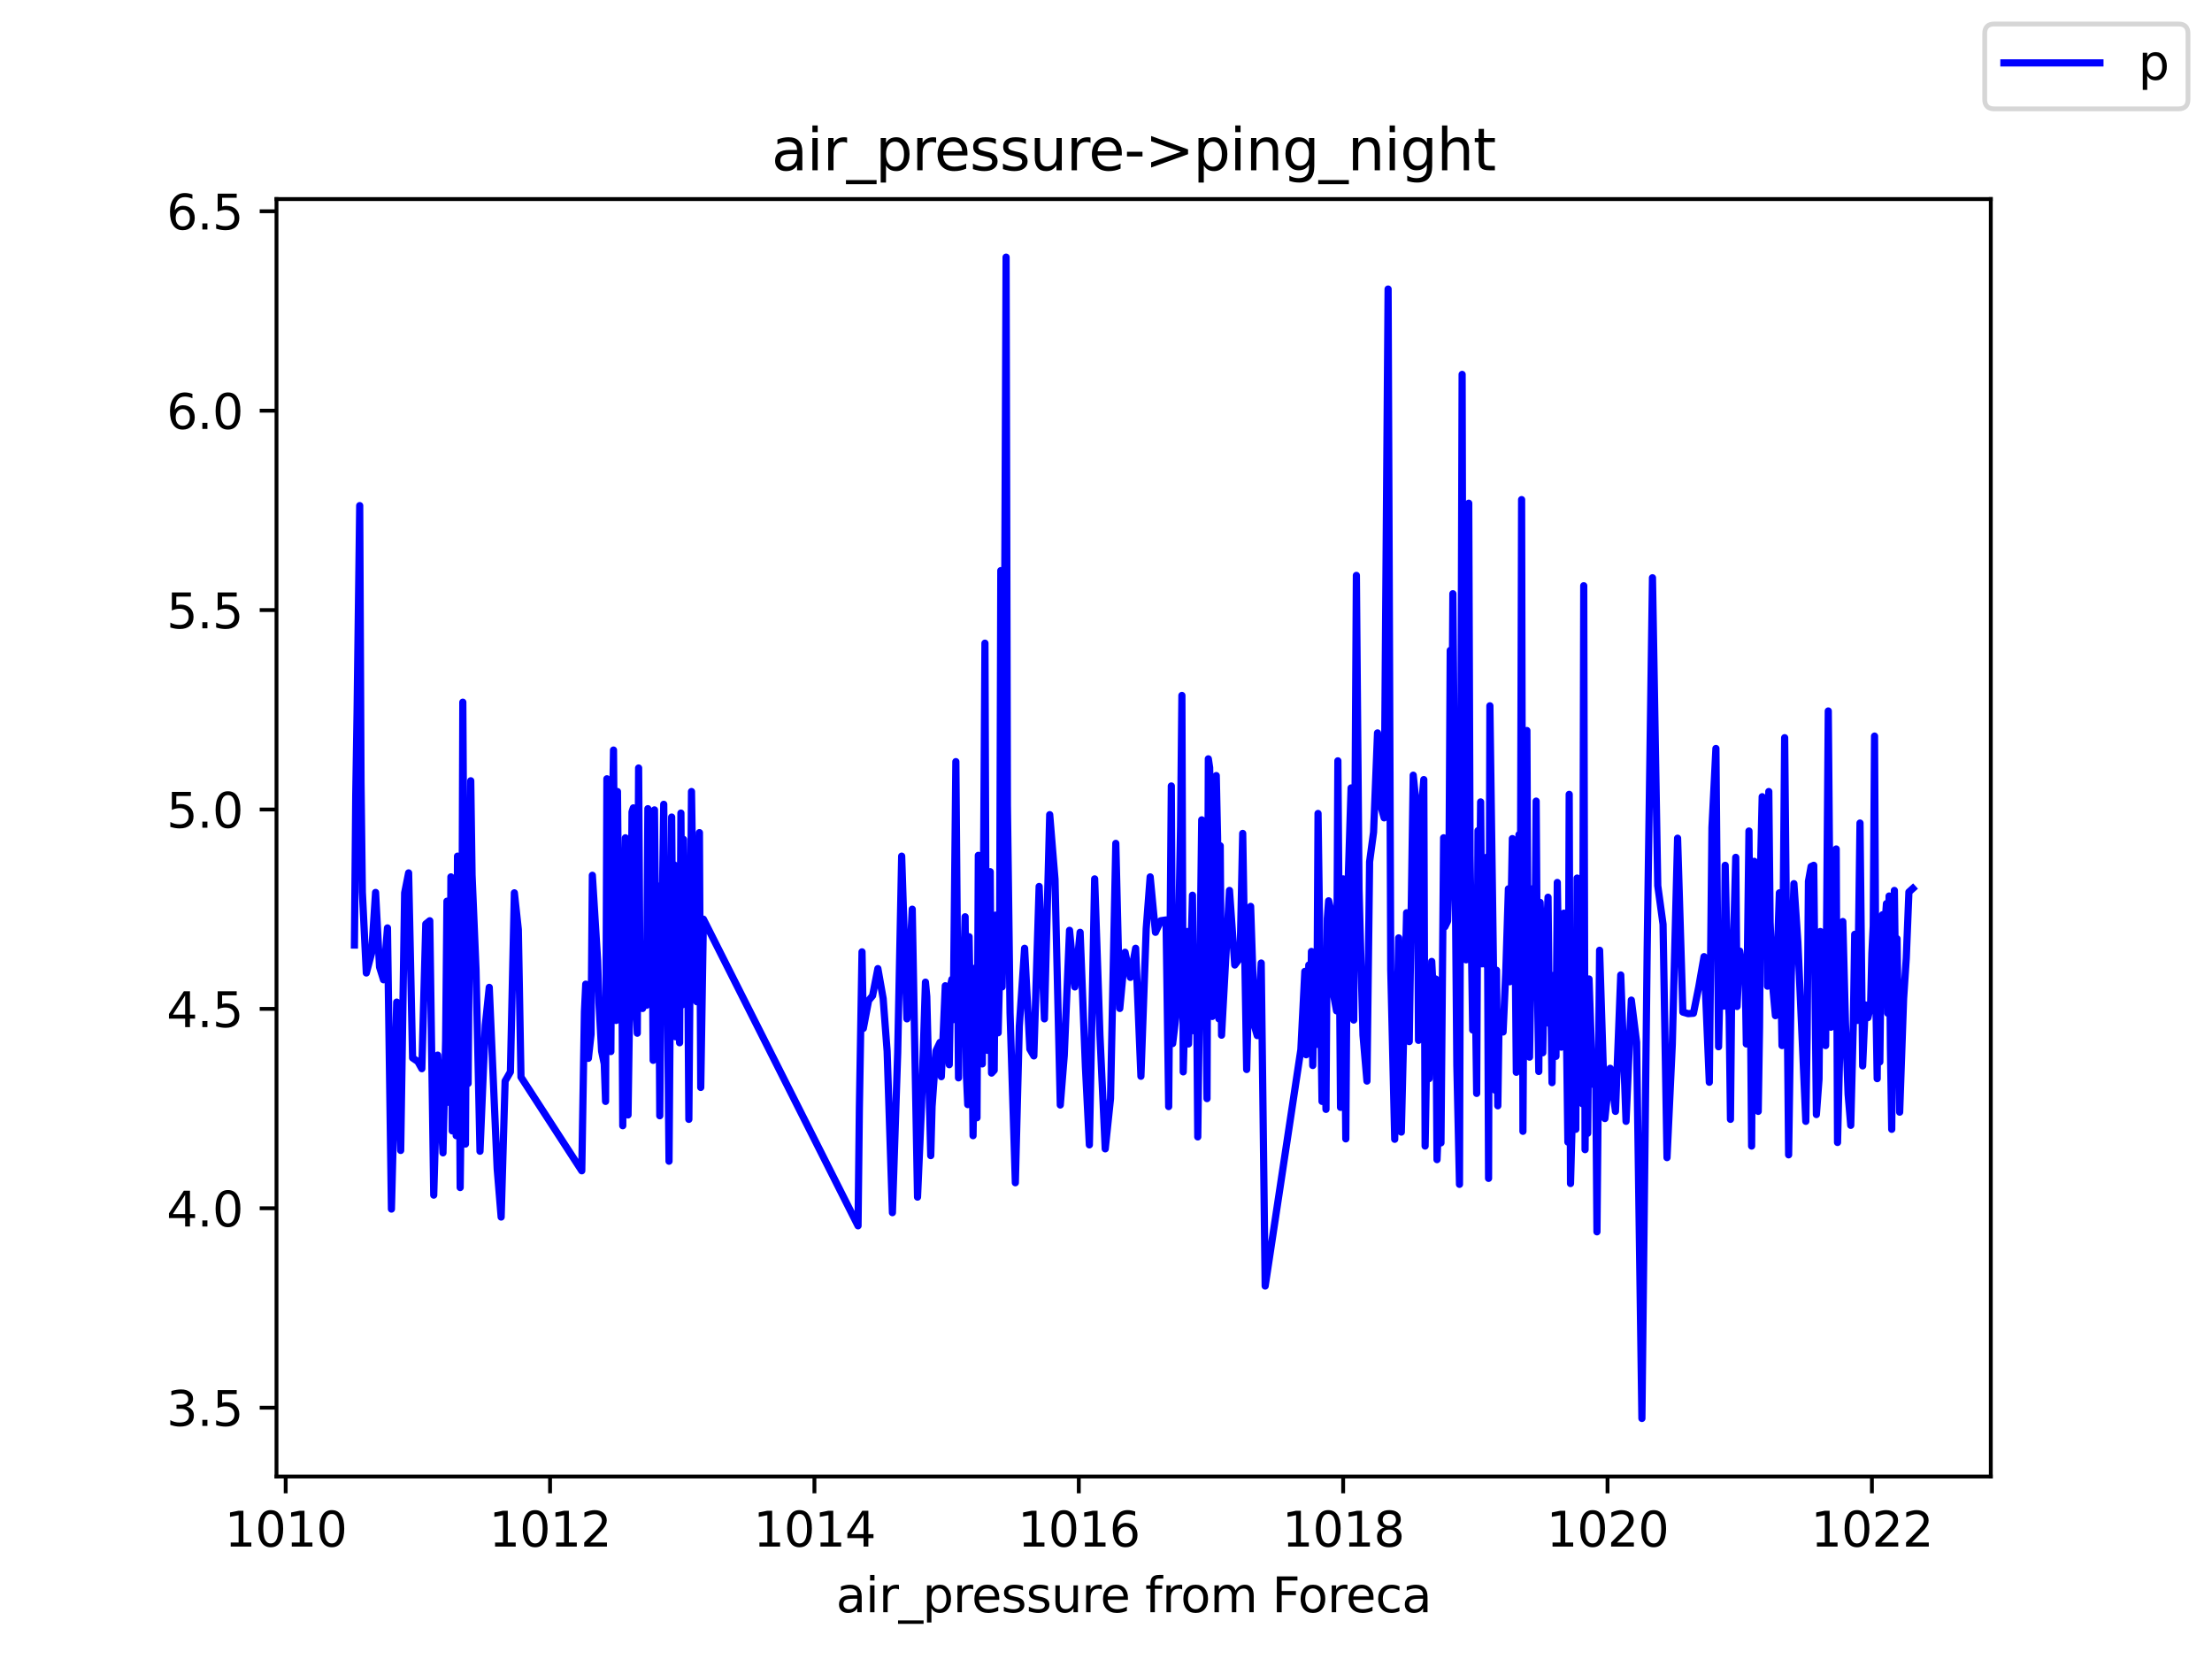 <?xml version="1.0" encoding="utf-8" standalone="no"?>
<!DOCTYPE svg PUBLIC "-//W3C//DTD SVG 1.1//EN"
  "http://www.w3.org/Graphics/SVG/1.1/DTD/svg11.dtd">
<svg height="345.6pt" version="1.1" viewBox="0 0 460.8 345.6" width="460.8pt" xmlns="http://www.w3.org/2000/svg" xmlns:xlink="http://www.w3.org/1999/xlink">
 <defs>
  <style type="text/css">*{stroke-linecap:butt;stroke-linejoin:round;}</style>
 </defs>
 <g id="figure_1">
  <g id="patch_1">
   <path d="M 0 345.6 
L 460.8 345.6 
L 460.8 0 
L 0 0 
z
" style="fill:#ffffff;"/>
  </g>
  <g id="axes_1">
   <g id="patch_2">
    <path d="M 57.6 307.584 
L 414.72 307.584 
L 414.72 41.472 
L 57.6 41.472 
z
" style="fill:#ffffff;"/>
   </g>
   <g id="matplotlib.axis_1">
    <g id="xtick_1">
     <g id="line2d_1">
      <defs>
       <path d="M 0 0 
L 0 3.5 
" id="maa4449df90" style="stroke:#000000;stroke-width:0.8;"/>
      </defs>
      <g>
       <use style="stroke:#000000;stroke-width:0.8;" x="59.514" xlink:href="#maa4449df90" y="307.584"/>
      </g>
     </g>
     <g id="text_1">
      <!-- 1010 -->
      <g transform="translate(46.789 322.182)scale(0.1 -0.1)">
       <defs>
        <path d="M 794 531 
L 1825 531 
L 1825 4091 
L 703 3866 
L 703 4441 
L 1819 4666 
L 2450 4666 
L 2450 531 
L 3481 531 
L 3481 0 
L 794 0 
L 794 531 
z
" id="DejaVuSans-31" transform="scale(0.016)"/>
        <path d="M 2034 4250 
Q 1547 4250 1301 3770 
Q 1056 3291 1056 2328 
Q 1056 1369 1301 889 
Q 1547 409 2034 409 
Q 2525 409 2770 889 
Q 3016 1369 3016 2328 
Q 3016 3291 2770 3770 
Q 2525 4250 2034 4250 
z
M 2034 4750 
Q 2819 4750 3233 4129 
Q 3647 3509 3647 2328 
Q 3647 1150 3233 529 
Q 2819 -91 2034 -91 
Q 1250 -91 836 529 
Q 422 1150 422 2328 
Q 422 3509 836 4129 
Q 1250 4750 2034 4750 
z
" id="DejaVuSans-30" transform="scale(0.016)"/>
       </defs>
       <use xlink:href="#DejaVuSans-31"/>
       <use x="63.623" xlink:href="#DejaVuSans-30"/>
       <use x="127.246" xlink:href="#DejaVuSans-31"/>
       <use x="190.869" xlink:href="#DejaVuSans-30"/>
      </g>
     </g>
    </g>
    <g id="xtick_2">
     <g id="line2d_2">
      <g>
       <use style="stroke:#000000;stroke-width:0.8;" x="114.587" xlink:href="#maa4449df90" y="307.584"/>
      </g>
     </g>
     <g id="text_2">
      <!-- 1012 -->
      <g transform="translate(101.862 322.182)scale(0.1 -0.1)">
       <defs>
        <path d="M 1228 531 
L 3431 531 
L 3431 0 
L 469 0 
L 469 531 
Q 828 903 1448 1529 
Q 2069 2156 2228 2338 
Q 2531 2678 2651 2914 
Q 2772 3150 2772 3378 
Q 2772 3750 2511 3984 
Q 2250 4219 1831 4219 
Q 1534 4219 1204 4116 
Q 875 4013 500 3803 
L 500 4441 
Q 881 4594 1212 4672 
Q 1544 4750 1819 4750 
Q 2544 4750 2975 4387 
Q 3406 4025 3406 3419 
Q 3406 3131 3298 2873 
Q 3191 2616 2906 2266 
Q 2828 2175 2409 1742 
Q 1991 1309 1228 531 
z
" id="DejaVuSans-32" transform="scale(0.016)"/>
       </defs>
       <use xlink:href="#DejaVuSans-31"/>
       <use x="63.623" xlink:href="#DejaVuSans-30"/>
       <use x="127.246" xlink:href="#DejaVuSans-31"/>
       <use x="190.869" xlink:href="#DejaVuSans-32"/>
      </g>
     </g>
    </g>
    <g id="xtick_3">
     <g id="line2d_3">
      <g>
       <use style="stroke:#000000;stroke-width:0.8;" x="169.66" xlink:href="#maa4449df90" y="307.584"/>
      </g>
     </g>
     <g id="text_3">
      <!-- 1014 -->
      <g transform="translate(156.935 322.182)scale(0.1 -0.1)">
       <defs>
        <path d="M 2419 4116 
L 825 1625 
L 2419 1625 
L 2419 4116 
z
M 2253 4666 
L 3047 4666 
L 3047 1625 
L 3713 1625 
L 3713 1100 
L 3047 1100 
L 3047 0 
L 2419 0 
L 2419 1100 
L 313 1100 
L 313 1709 
L 2253 4666 
z
" id="DejaVuSans-34" transform="scale(0.016)"/>
       </defs>
       <use xlink:href="#DejaVuSans-31"/>
       <use x="63.623" xlink:href="#DejaVuSans-30"/>
       <use x="127.246" xlink:href="#DejaVuSans-31"/>
       <use x="190.869" xlink:href="#DejaVuSans-34"/>
      </g>
     </g>
    </g>
    <g id="xtick_4">
     <g id="line2d_4">
      <g>
       <use style="stroke:#000000;stroke-width:0.8;" x="224.732" xlink:href="#maa4449df90" y="307.584"/>
      </g>
     </g>
     <g id="text_4">
      <!-- 1016 -->
      <g transform="translate(212.007 322.182)scale(0.1 -0.1)">
       <defs>
        <path d="M 2113 2584 
Q 1688 2584 1439 2293 
Q 1191 2003 1191 1497 
Q 1191 994 1439 701 
Q 1688 409 2113 409 
Q 2538 409 2786 701 
Q 3034 994 3034 1497 
Q 3034 2003 2786 2293 
Q 2538 2584 2113 2584 
z
M 3366 4563 
L 3366 3988 
Q 3128 4100 2886 4159 
Q 2644 4219 2406 4219 
Q 1781 4219 1451 3797 
Q 1122 3375 1075 2522 
Q 1259 2794 1537 2939 
Q 1816 3084 2150 3084 
Q 2853 3084 3261 2657 
Q 3669 2231 3669 1497 
Q 3669 778 3244 343 
Q 2819 -91 2113 -91 
Q 1303 -91 875 529 
Q 447 1150 447 2328 
Q 447 3434 972 4092 
Q 1497 4750 2381 4750 
Q 2619 4750 2861 4703 
Q 3103 4656 3366 4563 
z
" id="DejaVuSans-36" transform="scale(0.016)"/>
       </defs>
       <use xlink:href="#DejaVuSans-31"/>
       <use x="63.623" xlink:href="#DejaVuSans-30"/>
       <use x="127.246" xlink:href="#DejaVuSans-31"/>
       <use x="190.869" xlink:href="#DejaVuSans-36"/>
      </g>
     </g>
    </g>
    <g id="xtick_5">
     <g id="line2d_5">
      <g>
       <use style="stroke:#000000;stroke-width:0.8;" x="279.805" xlink:href="#maa4449df90" y="307.584"/>
      </g>
     </g>
     <g id="text_5">
      <!-- 1018 -->
      <g transform="translate(267.08 322.182)scale(0.1 -0.1)">
       <defs>
        <path d="M 2034 2216 
Q 1584 2216 1326 1975 
Q 1069 1734 1069 1313 
Q 1069 891 1326 650 
Q 1584 409 2034 409 
Q 2484 409 2743 651 
Q 3003 894 3003 1313 
Q 3003 1734 2745 1975 
Q 2488 2216 2034 2216 
z
M 1403 2484 
Q 997 2584 770 2862 
Q 544 3141 544 3541 
Q 544 4100 942 4425 
Q 1341 4750 2034 4750 
Q 2731 4750 3128 4425 
Q 3525 4100 3525 3541 
Q 3525 3141 3298 2862 
Q 3072 2584 2669 2484 
Q 3125 2378 3379 2068 
Q 3634 1759 3634 1313 
Q 3634 634 3220 271 
Q 2806 -91 2034 -91 
Q 1263 -91 848 271 
Q 434 634 434 1313 
Q 434 1759 690 2068 
Q 947 2378 1403 2484 
z
M 1172 3481 
Q 1172 3119 1398 2916 
Q 1625 2713 2034 2713 
Q 2441 2713 2670 2916 
Q 2900 3119 2900 3481 
Q 2900 3844 2670 4047 
Q 2441 4250 2034 4250 
Q 1625 4250 1398 4047 
Q 1172 3844 1172 3481 
z
" id="DejaVuSans-38" transform="scale(0.016)"/>
       </defs>
       <use xlink:href="#DejaVuSans-31"/>
       <use x="63.623" xlink:href="#DejaVuSans-30"/>
       <use x="127.246" xlink:href="#DejaVuSans-31"/>
       <use x="190.869" xlink:href="#DejaVuSans-38"/>
      </g>
     </g>
    </g>
    <g id="xtick_6">
     <g id="line2d_6">
      <g>
       <use style="stroke:#000000;stroke-width:0.8;" x="334.878" xlink:href="#maa4449df90" y="307.584"/>
      </g>
     </g>
     <g id="text_6">
      <!-- 1020 -->
      <g transform="translate(322.153 322.182)scale(0.1 -0.1)">
       <use xlink:href="#DejaVuSans-31"/>
       <use x="63.623" xlink:href="#DejaVuSans-30"/>
       <use x="127.246" xlink:href="#DejaVuSans-32"/>
       <use x="190.869" xlink:href="#DejaVuSans-30"/>
      </g>
     </g>
    </g>
    <g id="xtick_7">
     <g id="line2d_7">
      <g>
       <use style="stroke:#000000;stroke-width:0.8;" x="389.951" xlink:href="#maa4449df90" y="307.584"/>
      </g>
     </g>
     <g id="text_7">
      <!-- 1022 -->
      <g transform="translate(377.226 322.182)scale(0.1 -0.1)">
       <use xlink:href="#DejaVuSans-31"/>
       <use x="63.623" xlink:href="#DejaVuSans-30"/>
       <use x="127.246" xlink:href="#DejaVuSans-32"/>
       <use x="190.869" xlink:href="#DejaVuSans-32"/>
      </g>
     </g>
    </g>
    <g id="text_8">
     <!-- air_pressure from Foreca -->
     <g transform="translate(174.162 335.861)scale(0.1 -0.1)">
      <defs>
       <path d="M 2194 1759 
Q 1497 1759 1228 1600 
Q 959 1441 959 1056 
Q 959 750 1161 570 
Q 1363 391 1709 391 
Q 2188 391 2477 730 
Q 2766 1069 2766 1631 
L 2766 1759 
L 2194 1759 
z
M 3341 1997 
L 3341 0 
L 2766 0 
L 2766 531 
Q 2569 213 2275 61 
Q 1981 -91 1556 -91 
Q 1019 -91 701 211 
Q 384 513 384 1019 
Q 384 1609 779 1909 
Q 1175 2209 1959 2209 
L 2766 2209 
L 2766 2266 
Q 2766 2663 2505 2880 
Q 2244 3097 1772 3097 
Q 1472 3097 1187 3025 
Q 903 2953 641 2809 
L 641 3341 
Q 956 3463 1253 3523 
Q 1550 3584 1831 3584 
Q 2591 3584 2966 3190 
Q 3341 2797 3341 1997 
z
" id="DejaVuSans-61" transform="scale(0.016)"/>
       <path d="M 603 3500 
L 1178 3500 
L 1178 0 
L 603 0 
L 603 3500 
z
M 603 4863 
L 1178 4863 
L 1178 4134 
L 603 4134 
L 603 4863 
z
" id="DejaVuSans-69" transform="scale(0.016)"/>
       <path d="M 2631 2963 
Q 2534 3019 2420 3045 
Q 2306 3072 2169 3072 
Q 1681 3072 1420 2755 
Q 1159 2438 1159 1844 
L 1159 0 
L 581 0 
L 581 3500 
L 1159 3500 
L 1159 2956 
Q 1341 3275 1631 3429 
Q 1922 3584 2338 3584 
Q 2397 3584 2469 3576 
Q 2541 3569 2628 3553 
L 2631 2963 
z
" id="DejaVuSans-72" transform="scale(0.016)"/>
       <path d="M 3263 -1063 
L 3263 -1509 
L -63 -1509 
L -63 -1063 
L 3263 -1063 
z
" id="DejaVuSans-5f" transform="scale(0.016)"/>
       <path d="M 1159 525 
L 1159 -1331 
L 581 -1331 
L 581 3500 
L 1159 3500 
L 1159 2969 
Q 1341 3281 1617 3432 
Q 1894 3584 2278 3584 
Q 2916 3584 3314 3078 
Q 3713 2572 3713 1747 
Q 3713 922 3314 415 
Q 2916 -91 2278 -91 
Q 1894 -91 1617 61 
Q 1341 213 1159 525 
z
M 3116 1747 
Q 3116 2381 2855 2742 
Q 2594 3103 2138 3103 
Q 1681 3103 1420 2742 
Q 1159 2381 1159 1747 
Q 1159 1113 1420 752 
Q 1681 391 2138 391 
Q 2594 391 2855 752 
Q 3116 1113 3116 1747 
z
" id="DejaVuSans-70" transform="scale(0.016)"/>
       <path d="M 3597 1894 
L 3597 1613 
L 953 1613 
Q 991 1019 1311 708 
Q 1631 397 2203 397 
Q 2534 397 2845 478 
Q 3156 559 3463 722 
L 3463 178 
Q 3153 47 2828 -22 
Q 2503 -91 2169 -91 
Q 1331 -91 842 396 
Q 353 884 353 1716 
Q 353 2575 817 3079 
Q 1281 3584 2069 3584 
Q 2775 3584 3186 3129 
Q 3597 2675 3597 1894 
z
M 3022 2063 
Q 3016 2534 2758 2815 
Q 2500 3097 2075 3097 
Q 1594 3097 1305 2825 
Q 1016 2553 972 2059 
L 3022 2063 
z
" id="DejaVuSans-65" transform="scale(0.016)"/>
       <path d="M 2834 3397 
L 2834 2853 
Q 2591 2978 2328 3040 
Q 2066 3103 1784 3103 
Q 1356 3103 1142 2972 
Q 928 2841 928 2578 
Q 928 2378 1081 2264 
Q 1234 2150 1697 2047 
L 1894 2003 
Q 2506 1872 2764 1633 
Q 3022 1394 3022 966 
Q 3022 478 2636 193 
Q 2250 -91 1575 -91 
Q 1294 -91 989 -36 
Q 684 19 347 128 
L 347 722 
Q 666 556 975 473 
Q 1284 391 1588 391 
Q 1994 391 2212 530 
Q 2431 669 2431 922 
Q 2431 1156 2273 1281 
Q 2116 1406 1581 1522 
L 1381 1569 
Q 847 1681 609 1914 
Q 372 2147 372 2553 
Q 372 3047 722 3315 
Q 1072 3584 1716 3584 
Q 2034 3584 2315 3537 
Q 2597 3491 2834 3397 
z
" id="DejaVuSans-73" transform="scale(0.016)"/>
       <path d="M 544 1381 
L 544 3500 
L 1119 3500 
L 1119 1403 
Q 1119 906 1312 657 
Q 1506 409 1894 409 
Q 2359 409 2629 706 
Q 2900 1003 2900 1516 
L 2900 3500 
L 3475 3500 
L 3475 0 
L 2900 0 
L 2900 538 
Q 2691 219 2414 64 
Q 2138 -91 1772 -91 
Q 1169 -91 856 284 
Q 544 659 544 1381 
z
M 1991 3584 
L 1991 3584 
z
" id="DejaVuSans-75" transform="scale(0.016)"/>
       <path id="DejaVuSans-20" transform="scale(0.016)"/>
       <path d="M 2375 4863 
L 2375 4384 
L 1825 4384 
Q 1516 4384 1395 4259 
Q 1275 4134 1275 3809 
L 1275 3500 
L 2222 3500 
L 2222 3053 
L 1275 3053 
L 1275 0 
L 697 0 
L 697 3053 
L 147 3053 
L 147 3500 
L 697 3500 
L 697 3744 
Q 697 4328 969 4595 
Q 1241 4863 1831 4863 
L 2375 4863 
z
" id="DejaVuSans-66" transform="scale(0.016)"/>
       <path d="M 1959 3097 
Q 1497 3097 1228 2736 
Q 959 2375 959 1747 
Q 959 1119 1226 758 
Q 1494 397 1959 397 
Q 2419 397 2687 759 
Q 2956 1122 2956 1747 
Q 2956 2369 2687 2733 
Q 2419 3097 1959 3097 
z
M 1959 3584 
Q 2709 3584 3137 3096 
Q 3566 2609 3566 1747 
Q 3566 888 3137 398 
Q 2709 -91 1959 -91 
Q 1206 -91 779 398 
Q 353 888 353 1747 
Q 353 2609 779 3096 
Q 1206 3584 1959 3584 
z
" id="DejaVuSans-6f" transform="scale(0.016)"/>
       <path d="M 3328 2828 
Q 3544 3216 3844 3400 
Q 4144 3584 4550 3584 
Q 5097 3584 5394 3201 
Q 5691 2819 5691 2113 
L 5691 0 
L 5113 0 
L 5113 2094 
Q 5113 2597 4934 2840 
Q 4756 3084 4391 3084 
Q 3944 3084 3684 2787 
Q 3425 2491 3425 1978 
L 3425 0 
L 2847 0 
L 2847 2094 
Q 2847 2600 2669 2842 
Q 2491 3084 2119 3084 
Q 1678 3084 1418 2786 
Q 1159 2488 1159 1978 
L 1159 0 
L 581 0 
L 581 3500 
L 1159 3500 
L 1159 2956 
Q 1356 3278 1631 3431 
Q 1906 3584 2284 3584 
Q 2666 3584 2933 3390 
Q 3200 3197 3328 2828 
z
" id="DejaVuSans-6d" transform="scale(0.016)"/>
       <path d="M 628 4666 
L 3309 4666 
L 3309 4134 
L 1259 4134 
L 1259 2759 
L 3109 2759 
L 3109 2228 
L 1259 2228 
L 1259 0 
L 628 0 
L 628 4666 
z
" id="DejaVuSans-46" transform="scale(0.016)"/>
       <path d="M 3122 3366 
L 3122 2828 
Q 2878 2963 2633 3030 
Q 2388 3097 2138 3097 
Q 1578 3097 1268 2742 
Q 959 2388 959 1747 
Q 959 1106 1268 751 
Q 1578 397 2138 397 
Q 2388 397 2633 464 
Q 2878 531 3122 666 
L 3122 134 
Q 2881 22 2623 -34 
Q 2366 -91 2075 -91 
Q 1284 -91 818 406 
Q 353 903 353 1747 
Q 353 2603 823 3093 
Q 1294 3584 2113 3584 
Q 2378 3584 2631 3529 
Q 2884 3475 3122 3366 
z
" id="DejaVuSans-63" transform="scale(0.016)"/>
      </defs>
      <use xlink:href="#DejaVuSans-61"/>
      <use x="61.279" xlink:href="#DejaVuSans-69"/>
      <use x="89.062" xlink:href="#DejaVuSans-72"/>
      <use x="130.176" xlink:href="#DejaVuSans-5f"/>
      <use x="180.176" xlink:href="#DejaVuSans-70"/>
      <use x="243.652" xlink:href="#DejaVuSans-72"/>
      <use x="282.516" xlink:href="#DejaVuSans-65"/>
      <use x="344.039" xlink:href="#DejaVuSans-73"/>
      <use x="396.139" xlink:href="#DejaVuSans-73"/>
      <use x="448.238" xlink:href="#DejaVuSans-75"/>
      <use x="511.617" xlink:href="#DejaVuSans-72"/>
      <use x="550.48" xlink:href="#DejaVuSans-65"/>
      <use x="612.004" xlink:href="#DejaVuSans-20"/>
      <use x="643.791" xlink:href="#DejaVuSans-66"/>
      <use x="678.996" xlink:href="#DejaVuSans-72"/>
      <use x="717.859" xlink:href="#DejaVuSans-6f"/>
      <use x="779.041" xlink:href="#DejaVuSans-6d"/>
      <use x="876.453" xlink:href="#DejaVuSans-20"/>
      <use x="908.24" xlink:href="#DejaVuSans-46"/>
      <use x="962.135" xlink:href="#DejaVuSans-6f"/>
      <use x="1023.316" xlink:href="#DejaVuSans-72"/>
      <use x="1062.18" xlink:href="#DejaVuSans-65"/>
      <use x="1123.703" xlink:href="#DejaVuSans-63"/>
      <use x="1178.684" xlink:href="#DejaVuSans-61"/>
     </g>
    </g>
   </g>
   <g id="matplotlib.axis_2">
    <g id="ytick_1">
     <g id="line2d_8">
      <defs>
       <path d="M 0 0 
L -3.5 0 
" id="m2362210024" style="stroke:#000000;stroke-width:0.8;"/>
      </defs>
      <g>
       <use style="stroke:#000000;stroke-width:0.8;" x="57.6" xlink:href="#m2362210024" y="293.245"/>
      </g>
     </g>
     <g id="text_9">
      <!-- 3.5 -->
      <g transform="translate(34.697 297.044)scale(0.1 -0.1)">
       <defs>
        <path d="M 2597 2516 
Q 3050 2419 3304 2112 
Q 3559 1806 3559 1356 
Q 3559 666 3084 287 
Q 2609 -91 1734 -91 
Q 1441 -91 1130 -33 
Q 819 25 488 141 
L 488 750 
Q 750 597 1062 519 
Q 1375 441 1716 441 
Q 2309 441 2620 675 
Q 2931 909 2931 1356 
Q 2931 1769 2642 2001 
Q 2353 2234 1838 2234 
L 1294 2234 
L 1294 2753 
L 1863 2753 
Q 2328 2753 2575 2939 
Q 2822 3125 2822 3475 
Q 2822 3834 2567 4026 
Q 2313 4219 1838 4219 
Q 1578 4219 1281 4162 
Q 984 4106 628 3988 
L 628 4550 
Q 988 4650 1302 4700 
Q 1616 4750 1894 4750 
Q 2613 4750 3031 4423 
Q 3450 4097 3450 3541 
Q 3450 3153 3228 2886 
Q 3006 2619 2597 2516 
z
" id="DejaVuSans-33" transform="scale(0.016)"/>
        <path d="M 684 794 
L 1344 794 
L 1344 0 
L 684 0 
L 684 794 
z
" id="DejaVuSans-2e" transform="scale(0.016)"/>
        <path d="M 691 4666 
L 3169 4666 
L 3169 4134 
L 1269 4134 
L 1269 2991 
Q 1406 3038 1543 3061 
Q 1681 3084 1819 3084 
Q 2600 3084 3056 2656 
Q 3513 2228 3513 1497 
Q 3513 744 3044 326 
Q 2575 -91 1722 -91 
Q 1428 -91 1123 -41 
Q 819 9 494 109 
L 494 744 
Q 775 591 1075 516 
Q 1375 441 1709 441 
Q 2250 441 2565 725 
Q 2881 1009 2881 1497 
Q 2881 1984 2565 2268 
Q 2250 2553 1709 2553 
Q 1456 2553 1204 2497 
Q 953 2441 691 2322 
L 691 4666 
z
" id="DejaVuSans-35" transform="scale(0.016)"/>
       </defs>
       <use xlink:href="#DejaVuSans-33"/>
       <use x="63.623" xlink:href="#DejaVuSans-2e"/>
       <use x="95.41" xlink:href="#DejaVuSans-35"/>
      </g>
     </g>
    </g>
    <g id="ytick_2">
     <g id="line2d_9">
      <g>
       <use style="stroke:#000000;stroke-width:0.8;" x="57.6" xlink:href="#m2362210024" y="251.706"/>
      </g>
     </g>
     <g id="text_10">
      <!-- 4.0 -->
      <g transform="translate(34.697 255.506)scale(0.1 -0.1)">
       <use xlink:href="#DejaVuSans-34"/>
       <use x="63.623" xlink:href="#DejaVuSans-2e"/>
       <use x="95.41" xlink:href="#DejaVuSans-30"/>
      </g>
     </g>
    </g>
    <g id="ytick_3">
     <g id="line2d_10">
      <g>
       <use style="stroke:#000000;stroke-width:0.8;" x="57.6" xlink:href="#m2362210024" y="210.168"/>
      </g>
     </g>
     <g id="text_11">
      <!-- 4.5 -->
      <g transform="translate(34.697 213.967)scale(0.1 -0.1)">
       <use xlink:href="#DejaVuSans-34"/>
       <use x="63.623" xlink:href="#DejaVuSans-2e"/>
       <use x="95.41" xlink:href="#DejaVuSans-35"/>
      </g>
     </g>
    </g>
    <g id="ytick_4">
     <g id="line2d_11">
      <g>
       <use style="stroke:#000000;stroke-width:0.8;" x="57.6" xlink:href="#m2362210024" y="168.63"/>
      </g>
     </g>
     <g id="text_12">
      <!-- 5.0 -->
      <g transform="translate(34.697 172.429)scale(0.1 -0.1)">
       <use xlink:href="#DejaVuSans-35"/>
       <use x="63.623" xlink:href="#DejaVuSans-2e"/>
       <use x="95.41" xlink:href="#DejaVuSans-30"/>
      </g>
     </g>
    </g>
    <g id="ytick_5">
     <g id="line2d_12">
      <g>
       <use style="stroke:#000000;stroke-width:0.8;" x="57.6" xlink:href="#m2362210024" y="127.091"/>
      </g>
     </g>
     <g id="text_13">
      <!-- 5.5 -->
      <g transform="translate(34.697 130.89)scale(0.1 -0.1)">
       <use xlink:href="#DejaVuSans-35"/>
       <use x="63.623" xlink:href="#DejaVuSans-2e"/>
       <use x="95.41" xlink:href="#DejaVuSans-35"/>
      </g>
     </g>
    </g>
    <g id="ytick_6">
     <g id="line2d_13">
      <g>
       <use style="stroke:#000000;stroke-width:0.8;" x="57.6" xlink:href="#m2362210024" y="85.553"/>
      </g>
     </g>
     <g id="text_14">
      <!-- 6.0 -->
      <g transform="translate(34.697 89.352)scale(0.1 -0.1)">
       <use xlink:href="#DejaVuSans-36"/>
       <use x="63.623" xlink:href="#DejaVuSans-2e"/>
       <use x="95.41" xlink:href="#DejaVuSans-30"/>
      </g>
     </g>
    </g>
    <g id="ytick_7">
     <g id="line2d_14">
      <g>
       <use style="stroke:#000000;stroke-width:0.8;" x="57.6" xlink:href="#m2362210024" y="44.014"/>
      </g>
     </g>
     <g id="text_15">
      <!-- 6.5 -->
      <g transform="translate(34.697 47.813)scale(0.1 -0.1)">
       <use xlink:href="#DejaVuSans-36"/>
       <use x="63.623" xlink:href="#DejaVuSans-2e"/>
       <use x="95.41" xlink:href="#DejaVuSans-35"/>
      </g>
     </g>
    </g>
   </g>
   <g id="line2d_15">
    <path clip-path="url(#p847390b120)" d="M 73.833 196.876 
L 74.108 165.639 
L 74.383 148.525 
L 74.934 105.325 
L 75.21 163.063 
L 75.485 185.826 
L 76.311 202.691 
L 77.412 198.537 
L 78.239 185.91 
L 79.065 201.445 
L 79.891 204.103 
L 80.717 193.303 
L 81.543 251.873 
L 82.644 208.756 
L 83.47 239.66 
L 84.297 185.993 
L 85.123 181.839 
L 85.949 220.386 
L 87.05 221.134 
L 87.876 222.63 
L 88.702 192.473 
L 89.528 191.808 
L 90.355 248.965 
L 91.181 219.805 
L 92.282 240.159 
L 92.833 216.814 
L 93.108 187.737 
L 93.384 197.873 
L 93.659 229.691 
L 93.934 182.67 
L 94.21 235.59 
L 94.485 194.633 
L 94.76 197.374 
L 95.036 236.586 
L 95.311 178.35 
L 95.587 203.605 
L 95.862 247.386 
L 96.137 224.457 
L 96.413 146.282 
L 96.963 238.331 
L 97.239 192.722 
L 97.514 225.703 
L 98.065 162.648 
L 98.34 182.254 
L 99.166 202.026 
L 99.992 239.826 
L 101.094 213.574 
L 101.92 205.682 
L 103.572 243.482 
L 104.398 253.534 
L 105.224 225.205 
L 106.326 223.294 
L 107.152 185.993 
L 107.978 193.636 
L 108.529 224.374 
L 121.195 243.897 
L 121.746 210.75 
L 122.021 205.017 
L 122.572 220.47 
L 123.123 215.485 
L 123.398 182.337 
L 124.5 200.116 
L 124.775 208.922 
L 125.326 218.974 
L 125.877 221.633 
L 126.152 229.442 
L 126.427 162.233 
L 126.703 210.833 
L 126.978 186.491 
L 127.253 219.057 
L 127.529 173.863 
L 127.804 156.251 
L 128.079 192.888 
L 128.355 212.577 
L 128.63 164.891 
L 128.906 194.383 
L 129.181 201.03 
L 129.456 186.574 
L 129.732 234.51 
L 130.007 189.482 
L 130.282 174.528 
L 130.558 220.303 
L 130.833 232.266 
L 131.109 213.076 
L 131.384 205.017 
L 131.659 169.128 
L 131.935 168.297 
L 132.21 211.414 
L 132.485 209.005 
L 132.761 215.236 
L 133.036 159.99 
L 133.311 201.777 
L 133.587 208.59 
L 133.862 210.085 
L 134.413 196.543 
L 134.688 209.42 
L 134.964 168.463 
L 135.239 195.879 
L 135.514 193.553 
L 135.79 183.251 
L 136.065 220.885 
L 136.34 168.713 
L 136.616 198.703 
L 136.891 196.543 
L 137.167 184.58 
L 137.442 232.433 
L 137.717 199.285 
L 137.993 187.156 
L 138.268 167.55 
L 138.543 201.86 
L 138.819 206.014 
L 139.094 212.66 
L 139.369 241.903 
L 139.92 170.208 
L 140.196 204.851 
L 140.471 180.177 
L 140.746 215.983 
L 141.022 203.106 
L 141.572 217.23 
L 141.848 169.377 
L 142.123 209.337 
L 142.398 174.86 
L 142.674 195.713 
L 142.949 205.682 
L 143.225 193.553 
L 143.5 233.18 
L 144.051 164.891 
L 144.601 201.03 
L 144.877 201.694 
L 145.152 208.673 
L 145.703 173.448 
L 145.978 226.534 
L 146.529 191.476 
L 178.747 255.362 
L 179.022 230.854 
L 179.573 198.288 
L 179.848 214.239 
L 180.949 208.423 
L 181.776 207.426 
L 182.877 201.777 
L 183.978 208.008 
L 184.805 218.974 
L 185.906 252.62 
L 187.007 219.306 
L 187.834 178.35 
L 188.935 212.245 
L 190.036 189.399 
L 191.138 249.38 
L 191.964 230.522 
L 192.79 204.602 
L 193.065 207.593 
L 193.892 240.74 
L 194.167 230.522 
L 194.993 218.891 
L 195.819 217.146 
L 196.094 224.291 
L 196.921 205.35 
L 197.196 215.568 
L 197.747 221.799 
L 198.022 205.266 
L 198.297 204.02 
L 198.573 212.411 
L 199.123 158.66 
L 199.674 224.54 
L 199.95 206.679 
L 200.225 197.208 
L 200.5 210.916 
L 201.051 190.977 
L 201.326 224.042 
L 201.602 230.106 
L 201.877 195.131 
L 202.153 210.334 
L 202.428 212.826 
L 202.703 236.586 
L 203.254 201.611 
L 203.529 232.848 
L 203.805 178.183 
L 204.08 210.583 
L 204.355 184.165 
L 204.631 221.633 
L 205.182 133.986 
L 205.457 208.922 
L 205.732 218.808 
L 206.008 187.239 
L 206.283 181.59 
L 206.558 223.543 
L 207.109 222.962 
L 207.384 190.645 
L 207.66 197.706 
L 207.935 215.153 
L 208.211 203.854 
L 208.486 118.866 
L 208.761 205.599 
L 209.037 188.734 
L 209.587 53.568 
L 209.863 167.799 
L 210.413 210.999 
L 211.515 246.39 
L 212.341 213.823 
L 213.442 197.54 
L 214.544 218.559 
L 215.37 219.971 
L 216.471 184.663 
L 217.573 212.245 
L 218.674 169.71 
L 219.776 183.168 
L 220.877 230.19 
L 221.703 219.888 
L 222.805 193.802 
L 223.906 205.599 
L 225.008 194.217 
L 226.109 222.214 
L 226.935 238.497 
L 228.037 183.085 
L 229.138 215.651 
L 230.24 239.328 
L 231.341 228.86 
L 232.443 175.691 
L 233.269 210.085 
L 234.37 198.371 
L 235.472 203.605 
L 236.573 197.54 
L 237.675 224.208 
L 238.776 193.47 
L 239.602 182.67 
L 240.704 194.217 
L 241.805 191.808 
L 242.906 191.642 
L 243.457 230.522 
L 244.008 163.728 
L 244.283 217.396 
L 245.109 210.583 
L 245.385 202.193 
L 245.935 172.119 
L 246.211 144.87 
L 246.486 223.294 
L 247.312 194.051 
L 247.588 217.479 
L 248.414 186.491 
L 248.689 214.737 
L 249.24 201.611 
L 249.515 236.836 
L 250.341 170.79 
L 250.617 204.186 
L 250.892 174.113 
L 251.443 228.86 
L 251.718 158.079 
L 251.993 159.906 
L 252.269 177.602 
L 252.544 211.746 
L 252.82 209.42 
L 253.095 197.873 
L 253.37 161.568 
L 253.646 174.445 
L 253.921 212.245 
L 254.196 176.19 
L 254.472 215.651 
L 256.124 185.494 
L 257.225 201.03 
L 258.327 199.534 
L 258.878 173.614 
L 259.704 222.796 
L 260.53 188.817 
L 261.356 213.823 
L 261.907 215.734 
L 262.733 200.614 
L 263.559 267.906 
L 270.994 218.642 
L 271.82 202.359 
L 272.095 219.722 
L 272.646 201.03 
L 272.921 217.728 
L 273.197 198.205 
L 273.472 221.965 
L 273.747 205.433 
L 274.298 217.562 
L 274.573 169.46 
L 275.399 229.442 
L 275.675 200.033 
L 276.226 231.103 
L 276.501 191.393 
L 276.776 187.654 
L 277.327 189.98 
L 277.602 202.026 
L 277.878 207.593 
L 278.428 210.583 
L 278.704 158.494 
L 279.255 230.688 
L 279.53 185.162 
L 279.805 183.085 
L 280.356 237.251 
L 280.631 198.205 
L 280.907 181.59 
L 281.457 164.143 
L 282.008 212.494 
L 282.559 119.863 
L 283.11 185.245 
L 283.936 215.651 
L 284.762 225.205 
L 285.313 179.513 
L 286.139 173.365 
L 286.965 152.679 
L 287.515 167.383 
L 288.342 170.374 
L 289.168 60.214 
L 289.718 202.026 
L 290.544 237.334 
L 291.371 195.38 
L 291.646 209.753 
L 291.921 235.839 
L 293.023 190.146 
L 293.573 216.98 
L 294.4 161.485 
L 295.226 169.71 
L 295.501 216.731 
L 296.052 168.879 
L 296.602 162.399 
L 296.878 238.746 
L 297.429 207.094 
L 297.704 224.706 
L 298.255 200.282 
L 298.53 205.599 
L 299.081 203.937 
L 299.356 241.571 
L 299.907 228.113 
L 300.182 238.082 
L 300.733 174.528 
L 301.008 193.054 
L 301.559 191.891 
L 301.834 182.836 
L 302.11 135.482 
L 302.385 164.891 
L 302.66 123.685 
L 303.487 221.965 
L 304.037 246.722 
L 304.588 77.993 
L 304.863 197.457 
L 305.139 187.405 
L 305.414 199.95 
L 305.965 104.826 
L 306.24 178.183 
L 306.791 214.571 
L 307.066 186.491 
L 307.617 227.78 
L 307.892 173.033 
L 308.168 193.386 
L 308.443 167.051 
L 308.719 200.78 
L 308.994 196.71 
L 309.269 183.085 
L 309.545 200.946 
L 309.82 178.516 
L 310.095 245.476 
L 310.371 147.03 
L 311.472 227.116 
L 311.748 202.11 
L 312.023 230.356 
L 312.298 211.58 
L 312.849 212.079 
L 313.124 214.986 
L 313.675 202.608 
L 314.226 185.162 
L 314.501 204.519 
L 315.052 174.694 
L 315.603 193.968 
L 315.878 223.377 
L 316.429 173.863 
L 316.704 197.042 
L 316.979 104.079 
L 317.255 235.673 
L 317.53 189.15 
L 318.081 152.18 
L 318.356 210.002 
L 318.632 220.22 
L 319.182 185.162 
L 319.733 201.279 
L 320.008 166.885 
L 320.284 206.18 
L 320.559 223.211 
L 320.835 187.986 
L 321.11 194.633 
L 321.385 219.306 
L 321.661 203.439 
L 321.936 199.617 
L 322.487 186.906 
L 322.762 213.242 
L 323.037 204.851 
L 323.313 225.537 
L 323.588 203.19 
L 324.139 220.054 
L 324.414 183.833 
L 324.965 217.146 
L 325.24 218.143 
L 325.516 211.248 
L 325.791 190.23 
L 326.342 216.731 
L 326.617 237.916 
L 326.893 165.473 
L 327.168 246.556 
L 327.443 236.254 
L 327.994 208.423 
L 328.269 235.257 
L 328.545 182.919 
L 328.82 212.826 
L 329.095 214.156 
L 329.646 229.94 
L 329.922 122.023 
L 330.197 239.494 
L 330.472 209.753 
L 330.748 236.088 
L 331.023 203.937 
L 331.574 219.805 
L 331.849 224.208 
L 332.124 226.036 
L 332.4 221.466 
L 332.675 256.608 
L 333.226 197.956 
L 334.327 233.014 
L 335.429 222.546 
L 336.53 231.519 
L 337.632 203.106 
L 338.733 233.596 
L 339.835 208.34 
L 340.936 217.146 
L 342.038 295.488 
L 343.139 197.623 
L 344.24 120.362 
L 345.342 184.497 
L 346.443 192.556 
L 347.27 241.156 
L 348.371 217.562 
L 349.472 174.611 
L 350.574 210.833 
L 351.675 211.165 
L 352.777 211.082 
L 353.878 205.599 
L 354.98 199.285 
L 356.081 225.454 
L 356.632 172.368 
L 357.458 155.919 
L 358.009 218.06 
L 358.559 194.051 
L 359.11 209.586 
L 359.386 180.26 
L 359.936 205.433 
L 360.212 211.663 
L 360.487 233.18 
L 360.762 204.353 
L 361.038 199.036 
L 361.588 178.599 
L 361.864 209.67 
L 362.415 198.122 
L 362.965 201.86 
L 363.516 200.531 
L 363.791 217.479 
L 364.342 173.116 
L 364.893 238.746 
L 365.168 193.386 
L 365.444 179.43 
L 365.719 219.971 
L 366.27 231.519 
L 366.545 213.906 
L 366.82 177.768 
L 367.096 165.971 
L 367.371 174.943 
L 367.922 169.543 
L 368.197 205.433 
L 368.473 164.891 
L 368.748 192.14 
L 369.299 205.599 
L 369.849 211.58 
L 370.675 185.993 
L 371.226 217.811 
L 371.777 153.676 
L 372.603 240.574 
L 373.154 203.439 
L 373.704 184.082 
L 374.531 196.294 
L 376.183 233.596 
L 376.458 215.9 
L 376.733 183.583 
L 377.284 180.51 
L 377.835 180.26 
L 378.386 232.183 
L 378.936 224.79 
L 379.212 194.051 
L 379.762 211.996 
L 380.313 217.811 
L 380.864 148.11 
L 381.415 213.99 
L 381.965 207.343 
L 382.516 176.854 
L 382.792 237.999 
L 383.893 191.974 
L 384.444 213.076 
L 384.994 227.946 
L 385.545 234.426 
L 386.096 212.411 
L 386.371 194.633 
L 386.922 212.577 
L 387.473 171.454 
L 388.023 222.048 
L 388.574 209.337 
L 389.125 211.996 
L 389.676 209.503 
L 389.951 198.537 
L 390.226 192.888 
L 390.502 153.343 
L 390.777 208.257 
L 391.052 224.706 
L 391.328 192.14 
L 391.603 221.217 
L 391.879 198.371 
L 392.154 190.562 
L 392.429 196.294 
L 392.98 188.236 
L 393.255 211.082 
L 393.531 186.657 
L 393.806 218.143 
L 394.081 235.257 
L 394.357 202.026 
L 394.632 185.494 
L 394.908 207.094 
L 395.183 195.546 
L 395.734 231.685 
L 396.56 208.008 
L 397.11 199.617 
L 397.661 185.826 
L 398.487 185.079 
L 398.487 185.079 
" style="fill:none;stroke:#0000ff;stroke-linecap:square;stroke-width:1.5;"/>
   </g>
   <g id="patch_3">
    <path d="M 57.6 307.584 
L 57.6 41.472 
" style="fill:none;stroke:#000000;stroke-linecap:square;stroke-linejoin:miter;stroke-width:0.8;"/>
   </g>
   <g id="patch_4">
    <path d="M 414.72 307.584 
L 414.72 41.472 
" style="fill:none;stroke:#000000;stroke-linecap:square;stroke-linejoin:miter;stroke-width:0.8;"/>
   </g>
   <g id="patch_5">
    <path d="M 57.6 307.584 
L 414.72 307.584 
" style="fill:none;stroke:#000000;stroke-linecap:square;stroke-linejoin:miter;stroke-width:0.8;"/>
   </g>
   <g id="patch_6">
    <path d="M 57.6 41.472 
L 414.72 41.472 
" style="fill:none;stroke:#000000;stroke-linecap:square;stroke-linejoin:miter;stroke-width:0.8;"/>
   </g>
   <g id="text_16">
    <!-- air_pressure-&gt;ping_night -->
    <g transform="translate(160.727 35.472)scale(0.12 -0.12)">
     <defs>
      <path d="M 313 2009 
L 1997 2009 
L 1997 1497 
L 313 1497 
L 313 2009 
z
" id="DejaVuSans-2d" transform="scale(0.016)"/>
      <path d="M 678 3150 
L 678 3719 
L 4684 2266 
L 4684 1747 
L 678 294 
L 678 863 
L 3897 2003 
L 678 3150 
z
" id="DejaVuSans-3e" transform="scale(0.016)"/>
      <path d="M 3513 2113 
L 3513 0 
L 2938 0 
L 2938 2094 
Q 2938 2591 2744 2837 
Q 2550 3084 2163 3084 
Q 1697 3084 1428 2787 
Q 1159 2491 1159 1978 
L 1159 0 
L 581 0 
L 581 3500 
L 1159 3500 
L 1159 2956 
Q 1366 3272 1645 3428 
Q 1925 3584 2291 3584 
Q 2894 3584 3203 3211 
Q 3513 2838 3513 2113 
z
" id="DejaVuSans-6e" transform="scale(0.016)"/>
      <path d="M 2906 1791 
Q 2906 2416 2648 2759 
Q 2391 3103 1925 3103 
Q 1463 3103 1205 2759 
Q 947 2416 947 1791 
Q 947 1169 1205 825 
Q 1463 481 1925 481 
Q 2391 481 2648 825 
Q 2906 1169 2906 1791 
z
M 3481 434 
Q 3481 -459 3084 -895 
Q 2688 -1331 1869 -1331 
Q 1566 -1331 1297 -1286 
Q 1028 -1241 775 -1147 
L 775 -588 
Q 1028 -725 1275 -790 
Q 1522 -856 1778 -856 
Q 2344 -856 2625 -561 
Q 2906 -266 2906 331 
L 2906 616 
Q 2728 306 2450 153 
Q 2172 0 1784 0 
Q 1141 0 747 490 
Q 353 981 353 1791 
Q 353 2603 747 3093 
Q 1141 3584 1784 3584 
Q 2172 3584 2450 3431 
Q 2728 3278 2906 2969 
L 2906 3500 
L 3481 3500 
L 3481 434 
z
" id="DejaVuSans-67" transform="scale(0.016)"/>
      <path d="M 3513 2113 
L 3513 0 
L 2938 0 
L 2938 2094 
Q 2938 2591 2744 2837 
Q 2550 3084 2163 3084 
Q 1697 3084 1428 2787 
Q 1159 2491 1159 1978 
L 1159 0 
L 581 0 
L 581 4863 
L 1159 4863 
L 1159 2956 
Q 1366 3272 1645 3428 
Q 1925 3584 2291 3584 
Q 2894 3584 3203 3211 
Q 3513 2838 3513 2113 
z
" id="DejaVuSans-68" transform="scale(0.016)"/>
      <path d="M 1172 4494 
L 1172 3500 
L 2356 3500 
L 2356 3053 
L 1172 3053 
L 1172 1153 
Q 1172 725 1289 603 
Q 1406 481 1766 481 
L 2356 481 
L 2356 0 
L 1766 0 
Q 1100 0 847 248 
Q 594 497 594 1153 
L 594 3053 
L 172 3053 
L 172 3500 
L 594 3500 
L 594 4494 
L 1172 4494 
z
" id="DejaVuSans-74" transform="scale(0.016)"/>
     </defs>
     <use xlink:href="#DejaVuSans-61"/>
     <use x="61.279" xlink:href="#DejaVuSans-69"/>
     <use x="89.062" xlink:href="#DejaVuSans-72"/>
     <use x="130.176" xlink:href="#DejaVuSans-5f"/>
     <use x="180.176" xlink:href="#DejaVuSans-70"/>
     <use x="243.652" xlink:href="#DejaVuSans-72"/>
     <use x="282.516" xlink:href="#DejaVuSans-65"/>
     <use x="344.039" xlink:href="#DejaVuSans-73"/>
     <use x="396.139" xlink:href="#DejaVuSans-73"/>
     <use x="448.238" xlink:href="#DejaVuSans-75"/>
     <use x="511.617" xlink:href="#DejaVuSans-72"/>
     <use x="550.48" xlink:href="#DejaVuSans-65"/>
     <use x="612.004" xlink:href="#DejaVuSans-2d"/>
     <use x="648.088" xlink:href="#DejaVuSans-3e"/>
     <use x="731.877" xlink:href="#DejaVuSans-70"/>
     <use x="795.354" xlink:href="#DejaVuSans-69"/>
     <use x="823.137" xlink:href="#DejaVuSans-6e"/>
     <use x="886.516" xlink:href="#DejaVuSans-67"/>
     <use x="949.992" xlink:href="#DejaVuSans-5f"/>
     <use x="999.992" xlink:href="#DejaVuSans-6e"/>
     <use x="1063.371" xlink:href="#DejaVuSans-69"/>
     <use x="1091.154" xlink:href="#DejaVuSans-67"/>
     <use x="1154.631" xlink:href="#DejaVuSans-68"/>
     <use x="1218.01" xlink:href="#DejaVuSans-74"/>
    </g>
   </g>
  </g>
  <g id="legend_1">
   <g id="patch_7">
    <path d="M 415.452 22.678 
L 453.8 22.678 
Q 455.8 22.678 455.8 20.678 
L 455.8 7 
Q 455.8 5 453.8 5 
L 415.452 5 
Q 413.452 5 413.452 7 
L 413.452 20.678 
Q 413.452 22.678 415.452 22.678 
z
" style="fill:#ffffff;opacity:0.8;stroke:#cccccc;stroke-linejoin:miter;"/>
   </g>
   <g id="line2d_16">
    <path d="M 417.452 13.098 
L 437.452 13.098 
" style="fill:none;stroke:#0000ff;stroke-linecap:square;stroke-width:1.5;"/>
   </g>
   <g id="line2d_17"/>
   <g id="text_17">
    <!-- p -->
    <g transform="translate(445.452 16.598)scale(0.1 -0.1)">
     <use xlink:href="#DejaVuSans-70"/>
    </g>
   </g>
  </g>
 </g>
 <defs>
  <clipPath id="p847390b120">
   <rect height="266.112" width="357.12" x="57.6" y="41.472"/>
  </clipPath>
 </defs>
</svg>
